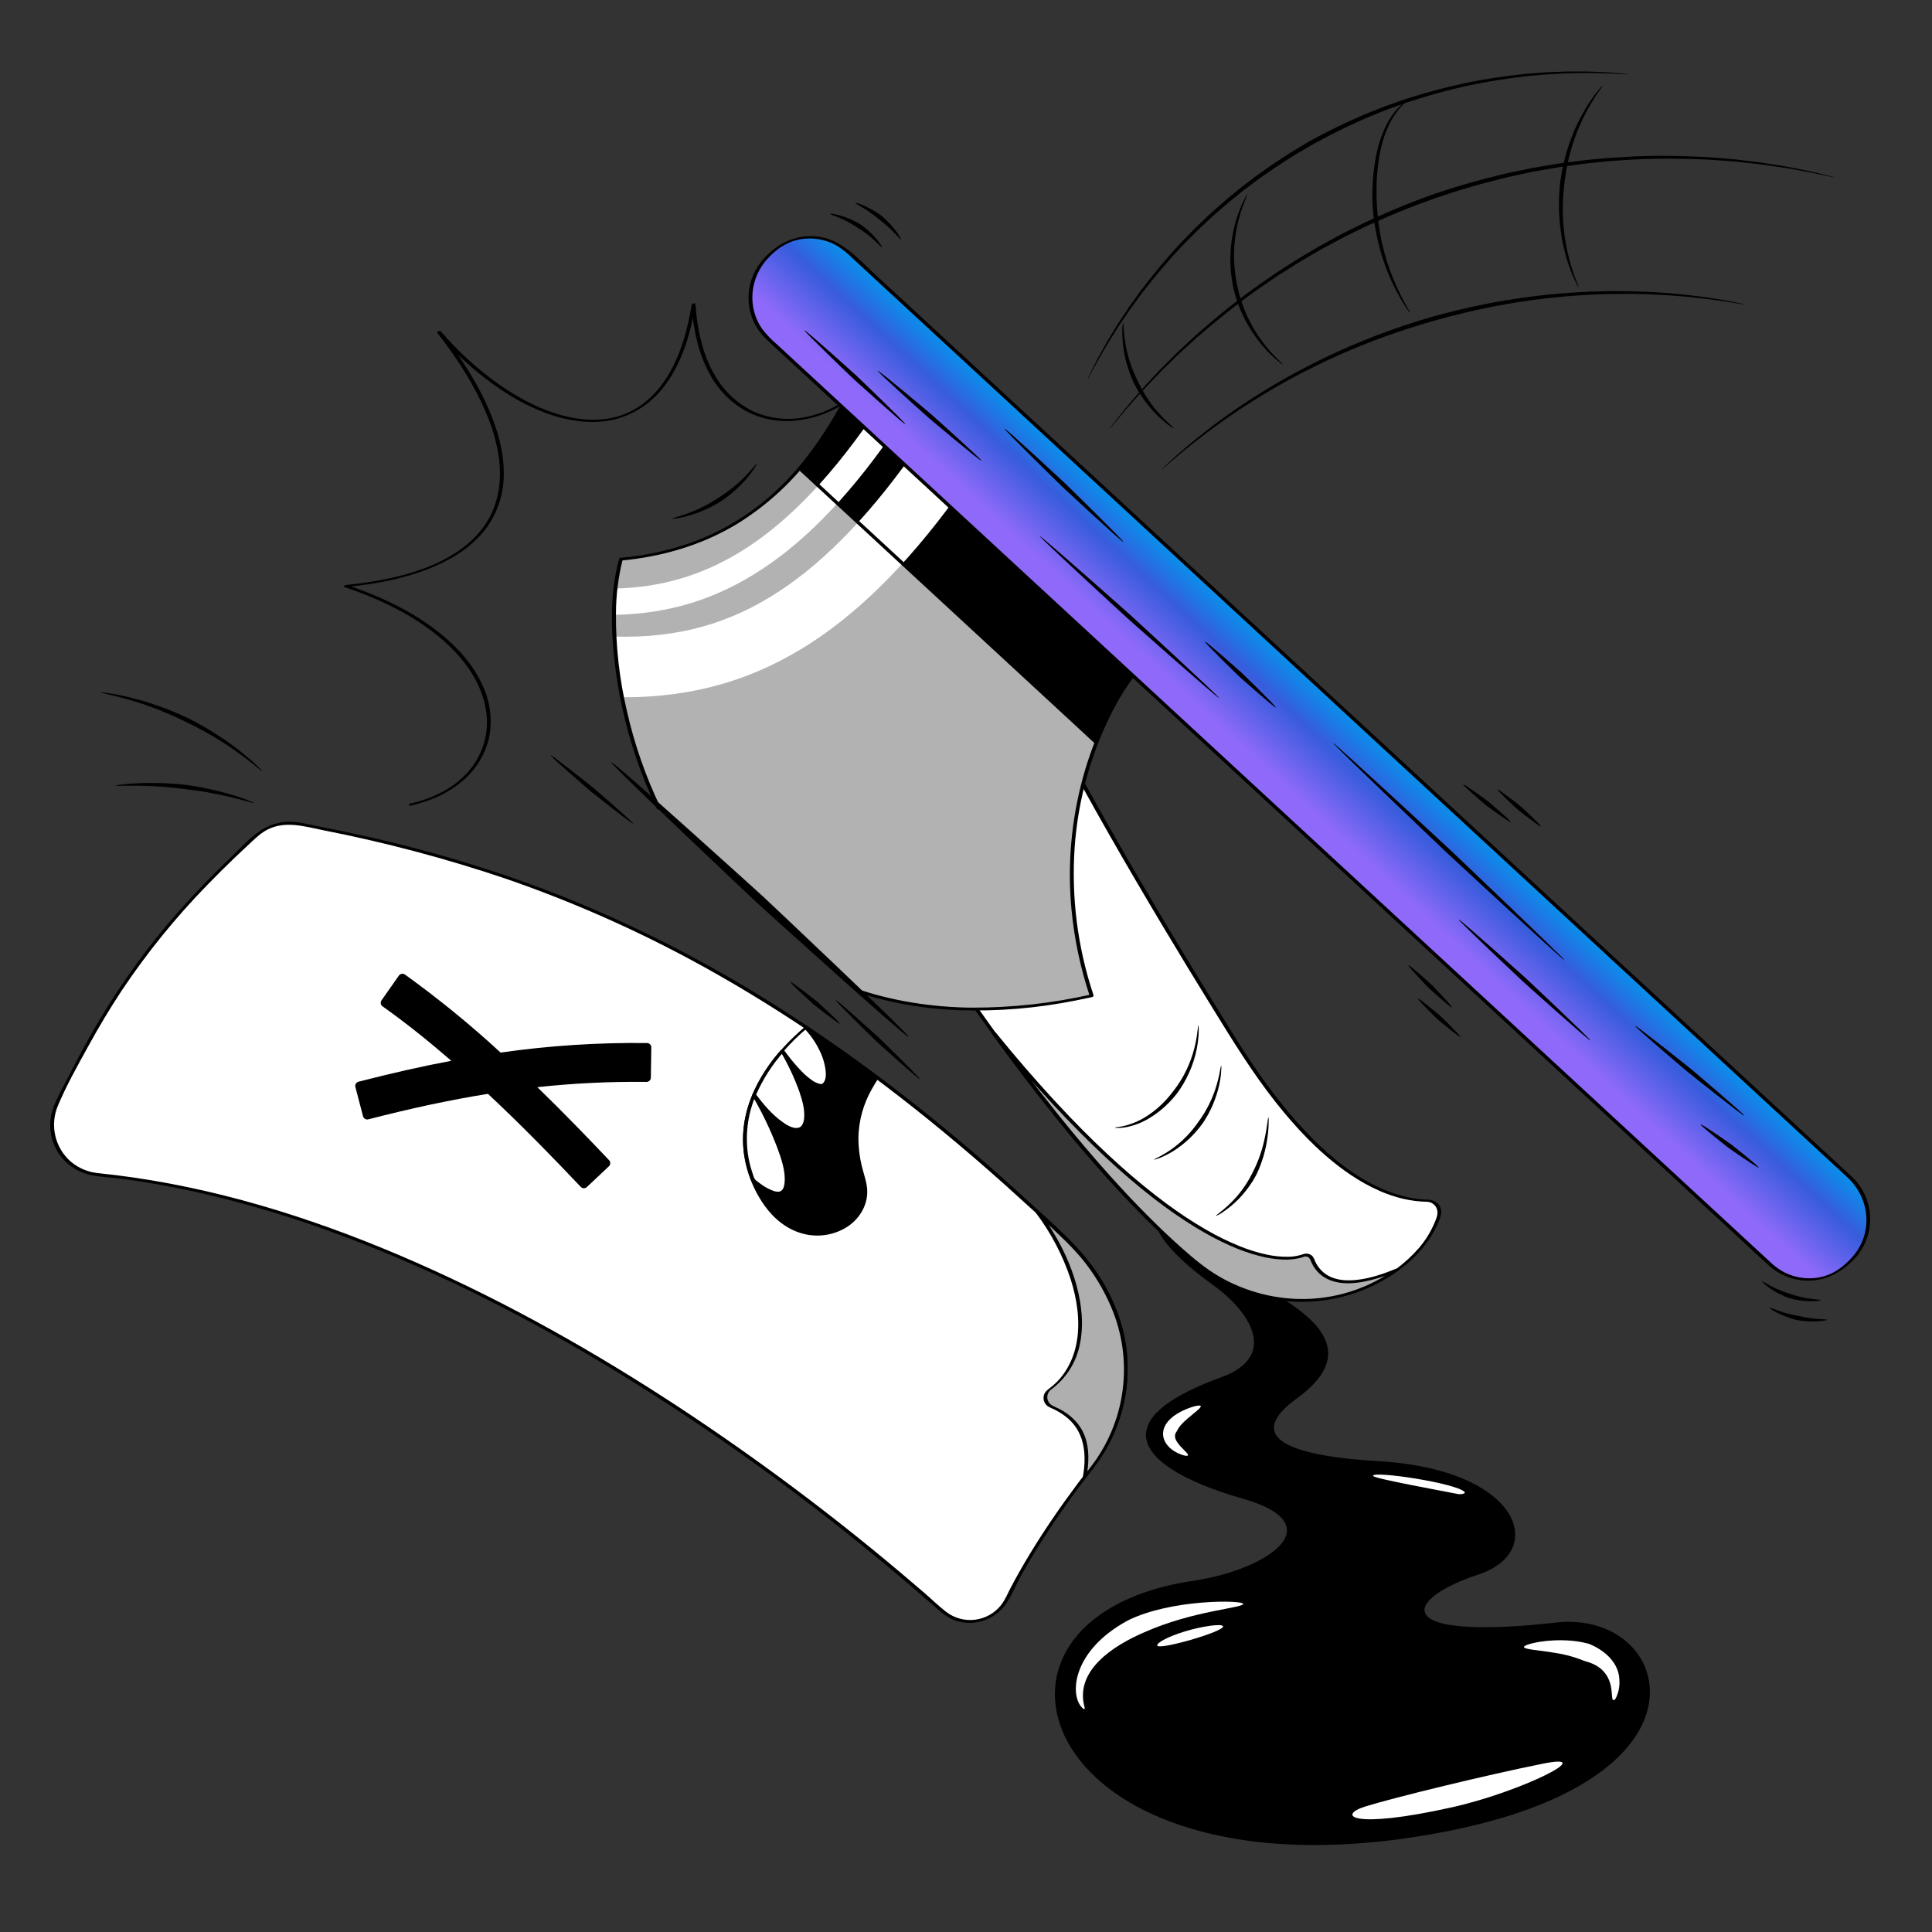 <svg width="1000" height="1000" viewBox="0 0 1000 1000" fill="none" xmlns="http://www.w3.org/2000/svg">
<rect x="0" y="0" width="1000" height="1000" fill="#333333" stroke="none"/>
<path d="M842.795 38.432C842.165 38.478 841.533 38.474 840.904 38.42L835.577 38.171C834.43 38.118 833.163 38.03 831.775 37.982L827.292 37.902L822.197 37.801C820.402 37.781 818.514 37.852 816.545 37.874C814.575 37.915 812.522 37.924 810.4 37.993L803.829 38.344L800.401 38.527L796.898 38.837L789.665 39.488C779.865 40.646 769.444 42.23 759.137 44.478C749.027 46.712 739.037 49.462 729.208 52.717L727.441 53.285L725.71 53.911L722.296 55.145C720.051 55.981 717.816 56.705 715.711 57.601C711.475 59.328 707.426 60.882 703.788 62.59C689.101 69.119 679.671 74.767 679.041 75.01C678.509 75.427 668.802 80.566 655.625 89.753C652.281 91.978 648.861 94.644 645.191 97.365C643.335 98.701 641.563 100.243 639.688 101.728L636.858 104.008L635.428 105.164L634.027 106.383L628.323 111.348C626.403 113.03 624.563 114.844 622.653 116.609L619.798 119.286L617.025 122.078C615.186 123.958 613.289 125.793 611.489 127.72C604.227 135.374 597.479 143.469 591.422 151.251L587.119 157.102L585.038 159.939L583.114 162.781L579.411 168.218C578.255 170 577.182 171.75 576.127 173.414C575.088 175.087 574.049 176.664 573.138 178.21L570.581 182.617L568.327 186.491C567.651 187.699 567.07 188.828 566.525 189.837L563.972 194.525C563.691 195.091 563.366 195.634 563 196.149C563.209 195.554 563.464 194.976 563.764 194.421L566.114 189.629C566.632 188.602 567.183 187.452 567.827 186.223L569.994 182.29L572.466 177.817C573.35 176.248 574.367 174.649 575.376 172.953C576.405 171.266 577.453 169.492 578.587 167.688L582.223 162.179L584.125 159.302L586.174 156.427L590.422 150.497C596.411 142.608 603.106 134.399 610.336 126.633C612.128 124.679 614.018 122.816 615.849 120.908L618.613 118.074L621.461 115.355C623.362 113.563 625.203 111.722 627.121 110.013L632.816 104.969L634.217 103.731L635.647 102.554L638.469 100.237C640.348 98.726 642.121 97.161 643.979 95.801C647.654 93.028 651.079 90.32 654.432 88.054C667.641 78.705 677.401 73.466 677.937 73.047C678.572 72.803 688.113 67.162 702.955 60.69C706.63 58.995 710.72 57.459 714.998 55.753C717.125 54.868 719.381 54.151 721.648 53.331L725.094 52.116L726.841 51.501L728.625 50.944C738.539 47.748 748.613 45.071 758.806 42.921C769.195 40.76 779.685 39.279 789.537 38.24L796.809 37.677L800.332 37.413L803.776 37.278L810.373 37.021C812.503 36.985 814.564 37.009 816.539 37.001C818.515 37.013 820.409 36.976 822.208 37.031L827.311 37.232L831.799 37.417C833.182 37.501 834.451 37.625 835.601 37.717L840.918 38.189C841.549 38.221 842.177 38.302 842.795 38.432Z" fill="black"/>
<path d="M950 91.894C949.8 91.894 949.601 91.869 949.408 91.819L947.706 91.492L941.276 90.145C939.891 89.855 938.364 89.502 936.691 89.174L931.257 88.2L925.073 87.081C922.893 86.703 920.583 86.416 918.183 86.054C915.781 85.716 913.279 85.324 910.678 84.986L902.615 84.108L898.412 83.647L894.087 83.322L885.159 82.664C873.013 82.087 860.023 81.893 847.032 82.496C843.784 82.629 840.542 82.911 837.305 83.109L832.465 83.445L827.662 83.939C824.474 84.291 821.298 84.54 818.18 84.968L808.945 86.25L806.679 86.566L804.443 86.957L800.035 87.73C797.133 88.266 794.264 88.673 791.515 89.307C786.002 90.493 780.753 91.511 775.968 92.797C756.727 97.543 744.038 102.294 743.221 102.453C742.48 102.837 729.579 106.947 711.539 115.12C706.986 117.069 702.232 119.519 697.172 121.992L695.263 122.931L693.362 123.947L689.503 126.022L685.565 128.146L683.563 129.222L681.589 130.376L673.543 135.078C670.83 136.672 668.18 138.437 665.459 140.132L661.382 142.711L657.373 145.442C654.709 147.287 651.986 149.068 649.354 150.975C638.771 158.532 628.689 166.719 619.502 174.679C617.258 176.73 615.056 178.742 612.898 180.716L609.702 183.645L606.68 186.606L600.888 192.28C599.058 194.151 597.335 196.003 595.656 197.755C593.993 199.524 592.353 201.176 590.875 202.821L586.707 207.519L583.037 211.644C581.924 212.937 580.943 214.157 580.035 215.24L575.809 220.27L574.675 221.579C574.553 221.738 574.412 221.88 574.256 222.005C574.343 221.824 574.454 221.656 574.584 221.504L575.628 220.124L579.679 214.946C580.562 213.839 581.517 212.593 582.604 211.275L586.199 207.073L590.297 202.296C591.754 200.626 593.371 198.945 595.013 197.15C596.671 195.37 598.375 193.49 600.187 191.592L605.93 185.839C606.917 184.851 607.917 183.85 608.932 182.834L612.106 179.86L618.675 173.737C627.812 165.66 637.864 157.354 648.434 149.681C651.061 147.745 653.782 145.936 656.439 144.062L660.442 141.289L664.52 138.668C667.241 136.947 669.893 135.154 672.606 133.532C675.32 131.91 678.01 130.327 680.661 128.753L682.637 127.581C683.305 127.215 683.972 126.85 684.639 126.487L688.588 124.33L692.454 122.22C693.093 121.875 693.727 121.531 694.356 121.187L696.269 120.231C701.345 117.713 706.108 115.223 710.679 113.235C728.776 104.911 741.742 100.714 742.486 100.328C743.308 100.168 756.103 95.446 775.48 90.784C780.3 89.522 785.587 88.525 791.135 87.367C793.902 86.747 796.787 86.355 799.71 85.835L804.146 85.088L806.395 84.708L808.675 84.407L817.964 83.182C821.1 82.771 824.294 82.545 827.5 82.214L832.327 81.752L837.192 81.452C840.444 81.276 843.703 81.02 846.966 80.912C860.022 80.411 873.062 80.712 885.242 81.413L894.193 82.165L898.527 82.538L902.741 83.047L910.814 84.026C913.416 84.395 915.917 84.821 918.319 85.195C920.721 85.595 923.03 85.912 925.209 86.324L931.384 87.545L936.81 88.626C938.478 88.99 939.999 89.379 941.379 89.704L947.764 91.27L949.44 91.71C949.634 91.747 949.822 91.809 950 91.894Z" fill="black"/>
<path d="M903.196 157.581C902.594 157.562 901.995 157.493 901.405 157.375L896.382 156.584L892.802 156.005L888.566 155.431L883.75 154.77C882.049 154.547 880.259 154.385 878.392 154.169L872.562 153.55L866.307 153.059L863.043 152.8L859.691 152.631L852.772 152.287C843.365 152.028 833.316 152.021 823.263 152.52C813.215 153.077 803.164 153.949 793.769 155.234C784.373 156.519 775.616 158.026 768.123 159.641C753.112 162.782 743.097 165.842 742.461 165.951C741.86 166.196 731.735 168.835 717.316 174.023C710.095 176.577 701.852 179.889 693.18 183.707C684.508 187.525 675.497 192.055 666.651 196.843C657.83 201.681 649.278 206.952 641.405 212.097L635.693 216.012L632.928 217.915L630.285 219.844L625.214 223.538L620.575 227.117C619.096 228.274 617.653 229.352 616.325 230.431L612.569 233.515L609.267 236.219L606.521 238.587L602.658 241.892C602.217 242.302 601.742 242.674 601.239 243.006C601.624 242.544 602.047 242.115 602.503 241.723L606.221 238.249C607.028 237.509 607.912 236.675 608.9 235.796L612.143 233.003L615.839 229.832C617.148 228.723 618.573 227.616 620.035 226.426L624.627 222.757L629.646 218.971L632.271 216.998L635.018 215.053L640.699 211.047C648.532 205.781 657.062 200.394 665.874 195.444C674.712 190.545 683.727 185.915 692.412 181.997C701.097 178.079 709.359 174.685 716.603 172.066C731.066 166.741 741.244 164.022 741.844 163.777C742.484 163.67 752.585 160.651 767.702 157.604C775.251 156.039 784.073 154.599 793.52 153.381C802.968 152.163 813.086 151.386 823.184 150.929C833.291 150.529 843.381 150.649 852.816 151.029L859.755 151.464L863.115 151.681L866.386 151.988L872.653 152.578L878.487 153.298C880.355 153.543 882.148 153.741 883.845 153.999L888.657 154.765L892.884 155.447C894.185 155.678 895.375 155.926 896.452 156.134L901.44 157.146C902.036 157.242 902.624 157.387 903.196 157.581Z" fill="black"/>
<path d="M607.64 221.737C606.17 221.011 604.801 220.096 603.567 219.015C600.742 216.753 598.124 214.243 595.745 211.514C593.362 208.731 591.21 205.756 589.312 202.621C588.481 201.35 587.942 200.189 587.49 199.396L586.769 198.05L586.168 196.647C585.831 195.799 585.268 194.653 584.789 193.211C583.527 189.771 582.549 186.234 581.863 182.634C581.219 179.073 580.894 175.461 580.89 171.842C580.816 170.204 580.956 168.564 581.307 166.963C581.488 166.969 581.537 168.916 581.766 171.808C582.07 175.341 582.623 178.849 583.421 182.304C584.266 185.765 585.37 189.158 586.724 192.453C587.233 193.831 587.824 194.922 588.178 195.731C588.55 196.532 588.778 197.014 588.799 197.07L589.456 198.391C589.869 199.172 590.35 200.317 591.109 201.577C592.838 204.694 594.799 207.676 596.975 210.499C599.176 213.281 601.571 215.904 604.142 218.349C606.257 220.336 607.748 221.59 607.64 221.737Z" fill="black"/>
<path d="M645.628 100.559C645.796 100.644 644.48 103.345 642.992 107.579C642.218 109.682 641.506 112.206 640.806 114.918C640.134 117.768 639.614 120.652 639.249 123.557C638.591 129.03 638.553 134.56 639.134 140.041C639.621 144.56 640.37 147.573 640.377 147.763C640.448 147.941 640.978 150.999 642.348 155.328C644.021 160.576 646.281 165.618 649.083 170.358C650.587 172.869 652.224 175.297 653.987 177.633C655.718 179.837 657.382 181.851 658.937 183.465C662 186.739 664.29 188.68 664.17 188.825C663.546 188.518 662.968 188.127 662.452 187.661C661.918 187.271 661.301 186.76 660.608 186.159C659.916 185.558 659.123 184.881 658.315 184.085C656.439 182.299 654.666 180.409 653.003 178.422C651.109 176.117 649.349 173.705 647.732 171.197C644.698 166.431 642.232 161.326 640.384 155.985C639.512 153.442 638.777 150.853 638.183 148.231C637.672 145.589 637.302 142.921 637.077 140.239C636.617 134.603 636.818 128.932 637.677 123.342C638.148 120.393 638.788 117.473 639.595 114.598C640.318 112.108 641.182 109.66 642.181 107.267C642.601 106.213 643.043 105.271 643.446 104.444C643.85 103.616 644.197 102.893 644.528 102.321C644.813 101.686 645.183 101.093 645.628 100.559Z" fill="black"/>
<path d="M728.716 51.69C728.177 52.336 727.574 52.926 726.915 53.449C725.346 54.981 723.907 56.64 722.612 58.409C720.815 60.936 719.296 63.648 718.08 66.5C716.694 69.786 715.599 73.187 714.806 76.663C713.992 80.156 713.418 83.7 713.088 87.272C713.001 88.129 712.888 88.974 712.827 89.797C712.766 90.621 712.727 91.439 712.676 92.23C712.625 93.022 712.576 93.792 712.532 94.534C712.518 95.282 712.506 96.004 712.496 96.702C712.376 102.27 712.696 106.065 712.71 106.296C712.717 106.413 712.773 107.419 712.867 109.089C712.9 109.927 713.037 110.921 713.139 112.059C713.266 113.194 713.339 114.475 713.571 115.849C714.45 122.538 715.924 129.136 717.974 135.563C720.016 141.948 722.588 148.151 725.663 154.107L727.415 157.412L728.848 159.916C729.314 160.62 729.7 161.374 729.998 162.164C729.412 161.557 728.898 160.885 728.465 160.161C728.012 159.499 727.442 158.704 726.84 157.757L724.895 154.534C721.516 148.657 718.693 142.476 716.464 136.072C714.204 129.598 712.548 122.929 711.517 116.15C711.258 114.754 711.153 113.452 711.002 112.299C710.875 111.142 710.718 110.128 710.668 109.276C710.544 107.573 710.468 106.548 710.462 106.429C710.285 103.171 710.271 99.905 710.422 96.645C710.448 95.936 710.476 95.202 710.504 94.442C710.571 93.683 710.638 92.9 710.705 92.094C710.771 91.288 710.841 90.464 710.914 89.622C710.995 88.781 711.13 87.927 711.238 87.057C711.66 83.424 712.337 79.824 713.264 76.286C714.172 72.749 715.4 69.302 716.933 65.988C718.279 63.106 719.95 60.388 721.913 57.886C723.314 56.14 724.89 54.542 726.617 53.117C727.254 52.555 727.96 52.076 728.716 51.69Z" fill="black"/>
<path d="M829.561 44.183C829.233 44.901 828.821 45.578 828.333 46.199L826.807 48.418L825.858 49.771C825.531 50.25 825.237 50.79 824.901 51.333C824.239 52.424 823.523 53.607 822.765 54.859L822.187 55.807C822.014 56.141 821.839 56.479 821.662 56.82L820.58 58.905C819.022 61.695 817.759 64.868 816.389 67.989C815.78 69.582 815.239 71.203 814.667 72.784C814.397 73.586 814.078 74.353 813.857 75.148L813.197 77.502C812.781 79.053 812.296 80.534 811.982 81.976C811.667 83.418 811.388 84.793 811.121 86.063L810.735 87.887C810.626 88.47 810.565 89.032 810.484 89.558C810.333 90.613 810.2 91.538 810.09 92.311C809.868 93.855 809.734 94.785 809.718 94.892C809.702 94.999 809.618 95.934 809.474 97.487C809.4 98.263 809.311 99.19 809.209 100.252C809.165 100.782 809.089 101.343 809.063 101.936C809.037 102.529 809.027 103.151 809.009 103.798C808.97 105.094 808.928 106.493 808.884 107.97C808.856 109.446 808.974 110.997 809.014 112.601C809.042 113.403 809.072 114.216 809.102 115.043C809.133 115.867 809.26 116.693 809.335 117.53C809.518 119.2 809.662 120.902 809.88 122.592C810.476 125.947 810.96 129.325 811.817 132.402C812.006 133.177 812.191 133.938 812.372 134.686C812.464 135.058 812.555 135.425 812.644 135.787C812.759 136.145 812.871 136.497 812.983 136.845C813.425 138.239 813.843 139.557 814.228 140.773C814.428 141.374 814.585 141.975 814.792 142.516C814.998 143.057 815.206 143.57 815.392 144.053L816.353 146.563C816.681 147.28 816.923 148.034 817.071 148.809C816.611 148.171 816.23 147.478 815.938 146.747L814.773 144.307C814.551 143.833 814.316 143.328 814.067 142.797C813.818 142.265 813.635 141.675 813.403 141.075C812.955 139.866 812.47 138.556 811.958 137.169L811.569 136.113L811.248 135.011C811.035 134.264 810.818 133.501 810.597 132.722C809.67 129.468 808.907 126.169 808.311 122.838C808.039 121.128 807.843 119.404 807.611 117.709C807.511 116.861 807.361 116.022 807.31 115.184C807.259 114.347 807.21 113.519 807.156 112.703C807.074 111.072 806.919 109.491 806.911 107.987C806.922 106.484 806.932 105.054 806.941 103.732C806.947 103.07 806.953 102.435 806.957 101.829C806.971 101.223 807.036 100.65 807.07 100.108L807.284 97.279C807.407 95.691 807.485 94.735 807.49 94.623C807.495 94.512 807.66 93.566 807.914 91.992C808.043 91.206 808.197 90.263 808.372 89.188C808.465 88.652 808.54 88.08 808.664 87.485C808.788 86.89 808.947 86.276 809.097 85.631C809.397 84.343 809.725 82.953 810.068 81.485C810.427 80.023 810.953 78.524 811.416 76.956C811.657 76.175 811.901 75.383 812.149 74.579C812.396 73.778 812.741 72.997 813.037 72.195C813.662 70.601 814.259 68.971 814.925 67.372C816.29 64.273 817.81 61.244 819.48 58.298L820.65 56.231L821.221 55.229L821.847 54.294C822.672 53.067 823.453 51.907 824.172 50.836C824.539 50.307 824.865 49.783 825.224 49.318L826.265 48.016C826.925 47.206 827.499 46.499 827.973 45.912C828.43 45.273 828.963 44.692 829.561 44.183Z" fill="black"/>
<path d="M212.635 416.955C222.601 414.721 232.307 410.509 240.004 403.682C246.613 397.947 251.222 390.255 253.162 381.721C254.909 372.741 253.787 363.439 249.954 355.133C245.255 344.491 237.306 335.549 228.361 328.26C215.849 318.064 201.182 310.709 186.123 305.101C183.954 304.293 181.771 303.527 179.579 302.785L178.852 303.888C194.74 302.287 210.846 299.335 225.546 292.883C235.817 288.375 245.558 281.927 252.176 272.71C257.826 264.653 260.823 255.034 260.751 245.193C260.801 233.84 257.638 222.681 253.2 212.315C247.677 199.415 240.102 187.429 231.732 176.207C230.554 174.627 229.358 173.062 228.144 171.511L226.324 172.288C235.118 182.489 245.091 191.61 256.035 199.458C265.767 206.359 276.444 212.173 287.917 215.569C297.651 218.449 308.1 219.467 318.053 217.087C327.917 214.621 336.685 208.95 342.983 200.964C351.541 190.371 356.106 176.951 358.822 163.772C359.252 161.682 359.638 159.582 359.979 157.474L358.021 157.856C358.82 170.318 361.389 182.978 367.565 193.959C371.976 202.105 378.679 208.778 386.844 213.15C394.417 216.949 402.902 218.551 411.338 217.776C420.09 216.969 428.534 214.132 435.999 209.492C444.036 204.539 450.874 197.863 456.019 189.946C456.686 188.921 457.325 187.879 457.934 186.819C458.401 186.006 456.435 186.184 456.106 186.761C451.512 194.805 445.193 201.732 437.604 207.042C430.627 211.954 422.592 215.153 414.149 216.38C406.086 217.534 397.861 216.414 390.4 213.147C382.334 209.385 375.553 203.329 370.906 195.736C364.649 185.827 361.666 174.113 360.428 162.558C360.243 160.819 360.1 159.076 359.989 157.33C359.945 156.65 358.119 157.143 358.026 157.712C355.767 171.474 351.874 185.502 343.943 197.151C338.302 205.436 330.428 212.192 320.776 215.244C311.384 218.215 301.303 217.656 291.856 215.236C280.803 212.404 270.447 207.121 260.989 200.822C250.17 193.514 240.269 184.93 231.5 175.256C230.368 174.023 229.253 172.774 228.155 171.511C227.711 171.003 225.836 171.648 226.335 172.288C235.084 183.494 243.084 195.415 249.189 208.295C254.046 218.542 257.807 229.573 258.632 240.95C259.334 250.636 257.633 260.497 252.729 268.96C247.354 278.24 238.742 285.093 229.289 289.908C215.855 296.75 200.783 300.065 185.926 301.995C183.657 302.288 181.383 302.548 179.106 302.774C178.605 302.825 177.386 303.542 178.378 303.877C193.982 309.159 209.29 316.123 222.581 325.964C232.054 332.98 240.725 341.63 246.28 352.131C250.51 360.128 252.836 369.247 251.796 378.311C250.779 386.727 247.049 394.583 241.173 400.69C234.471 407.726 225.611 412.34 216.324 414.95C215.013 415.319 213.692 415.647 212.364 415.946C211.169 416.214 211.45 417.227 212.636 416.961L212.635 416.955Z" fill="black"/>
<path d="M595.958 626.164C598.375 635.133 601.306 645.278 627.934 664.537C651.79 681.786 659.548 703.461 632.498 713.263C570.662 735.672 588.868 759.613 643.853 775.37C689.3 788.394 659.548 812.529 617.128 818.822C491.527 837.456 535.812 979.722 730.697 950.53C895.44 925.853 866.211 833.203 805.27 840.333C719.906 850.32 724.268 827.862 764.829 814.6C801.015 802.767 786.057 761.057 713.892 756.842C643.244 752.716 655.29 734.783 670.638 723.651C704.597 699.019 682.596 679.225 631.699 655.86C612.08 646.854 594.605 621.136 595.958 626.164Z" fill="black"/>
<path d="M680.349 955.005C658.521 955.005 638.422 952.518 620.247 947.55C593.11 940.128 571.883 927.496 558.853 911.028C546.271 895.12 542.721 876.682 549.114 860.443C557.627 838.818 582.39 823.466 617.054 818.323C643.874 814.344 665.418 803.063 666.1 792.635C666.535 785.978 658.794 780.175 643.713 775.854C611.528 766.63 593.581 755.033 593.178 743.198C592.818 732.565 605.989 722.332 632.328 712.785C642.244 709.192 647.986 703.693 648.934 696.885C650.243 687.479 642.287 675.534 627.64 664.945C600.619 645.408 597.884 635.254 595.472 626.295C595.404 626.042 595.222 625.365 595.717 625.091C596.388 624.721 597.013 625.332 601.065 629.755C607.409 636.682 619.217 649.576 631.907 655.401C669.477 672.648 686.064 685.67 687.368 698.946C688.183 707.231 682.806 715.446 670.93 724.061C664.845 728.476 657.949 734.968 659.65 740.839C662.068 749.161 680.324 754.375 713.916 756.337C734.69 757.551 752.4 762.011 765.13 769.235C776.3 775.573 783.045 783.679 784.122 792.06C785.417 802.132 778.26 810.737 764.979 815.08C747.27 820.871 736.198 828.549 737.426 834.187C739.553 843.946 773.832 843.501 805.204 839.831C830.096 836.919 850.939 850.442 853.696 871.284C857.365 899.026 827.37 936.558 730.763 951.029C714.078 953.6 697.228 954.928 680.349 955.005ZM596.565 626.478C598.911 635.167 601.948 645.123 628.229 664.127C643.405 675.099 651.315 687.097 649.934 697.028C648.927 704.231 642.962 710.009 632.672 713.738C607.155 722.985 593.847 733.156 594.188 743.169C594.574 754.529 612.262 765.793 643.993 774.886C663.692 780.531 667.436 787.693 667.107 792.707C666.383 803.768 644.929 815.211 617.204 819.325C582.905 824.413 558.43 839.536 550.053 860.816C543.795 876.71 547.291 894.783 559.643 910.401C572.534 926.703 593.583 939.211 620.511 946.571C651.804 955.124 688.851 956.289 730.625 950.032C773.797 943.564 807.814 931.59 828.999 915.403C846.291 902.191 854.712 886.571 852.708 871.419C850.024 851.139 829.66 837.991 805.331 840.835C763.515 845.728 738.407 843.384 736.451 834.403C735.084 828.132 746.163 820.172 764.675 814.118C777.459 809.938 784.359 801.74 783.13 792.19C780.391 770.871 745.305 759.183 713.865 757.347C679.803 755.357 661.24 749.898 658.692 741.123C657.191 735.955 661.109 729.939 670.345 723.242C681.906 714.856 687.148 706.941 686.371 699.045C685.123 686.347 668.198 673.171 631.493 656.32C618.613 650.409 606.716 637.419 600.324 630.44C598.825 628.804 597.389 627.236 596.565 626.478Z" fill="black"/>
<path d="M834.48 878.749C834.48 878.727 834.203 875.949 834.149 875.203C832.818 861.315 820.732 860.287 819.403 859.426C814.636 857.525 809.661 856.199 804.582 855.476C796.89 854.15 788.899 853.757 788.788 852.51C788.617 850.79 807.03 846.589 822.325 850.809C822.426 850.873 837.893 856.251 838.208 869.794C838.402 873.018 837.733 876.236 836.271 879.113C835.799 879.94 834.739 880.736 834.48 878.749Z" fill="white"/>
<path d="M751.581 935.443C787.522 927.417 828.127 906.94 798.626 912.868C769.125 918.797 721.931 930.312 706.845 934.985C691.759 939.659 699.389 947.095 751.581 935.443Z" fill="white"/>
<path d="M614.887 753.293C614.679 753.692 613.416 753.58 611.647 752.967C600.603 749.124 596.983 737.601 611.949 730.298C616.457 728.091 621.105 726.961 621.496 727.781C621.917 728.647 617.988 731.361 614.582 734.337C609.518 738.72 609.524 740.385 609.239 740.607C609.027 741.113 607.01 742.861 609.154 746.198C611.089 749.397 615.369 752.375 614.887 753.293Z" fill="white"/>
<path d="M643.451 830.161C643.57 832.31 617.629 833.606 592.437 844.804C575.408 852.086 557.339 864.57 561 882.141C561.413 883.748 561.923 885.313 560.613 884.336C553.588 878.74 553.894 854.872 583.829 838.724C606.259 827.564 643.342 828.181 643.451 830.161Z" fill="white"/>
<path d="M754.633 773.306C748.13 771.971 710.578 765.228 710.649 763.887C710.789 761.187 753.825 767.629 758.114 772.281C758.601 772.829 757.055 773.651 754.633 773.306Z" fill="white"/>
<path d="M633.036 841.733C634.292 844.356 599.272 854.423 598.984 851.684C598.821 850.167 604.839 846.997 613.391 844.388C621.944 841.78 632.331 840.258 633.036 841.733Z" fill="white"/>
<path d="M739.127 621.494C740.064 621.51 740.985 621.744 741.815 622.179C742.646 622.614 743.363 623.237 743.909 623.998C744.455 624.759 744.815 625.638 744.961 626.563C745.106 627.488 745.033 628.434 744.746 629.326C741.187 640.612 733.104 649.97 722.847 657.362C722.23 657.807 721.606 658.245 720.973 658.675C689.515 680.109 647.525 677.221 618.284 652.856C585.207 625.298 548.659 582.075 514.562 534.964C454.671 452.208 402.34 357.457 389.699 314.532C389.181 312.783 389.236 310.914 389.856 309.199C390.476 307.483 391.63 306.011 393.147 304.997C417.368 288.877 461.544 278.8 498.026 279.59C499.902 279.629 501.713 280.285 503.179 281.455C504.645 282.625 505.684 284.245 506.136 286.064C520.326 343.796 596.4 469.979 639.015 538.32C679.164 602.726 713.921 621.162 739.127 621.494Z" fill="white"/>
<path d="M738.752 622.043C739.929 622.103 741.056 622.535 741.971 623.275C742.887 624.015 743.545 625.026 743.85 626.163C744.512 628.57 743.299 631.073 742.379 633.256C740.398 637.853 737.732 642.124 734.471 645.923C727.666 653.733 719.305 660.04 709.922 664.441C692.225 672.852 672.129 674.775 653.155 669.871C643.704 667.442 634.732 663.44 626.614 658.031C618.53 652.652 611.31 645.857 604.254 639.223C588.645 624.348 573.908 608.585 560.119 592.013C529.794 556.061 502.404 517.618 476.88 478.147C454.312 443.249 433.022 407.378 414.392 370.215C407.558 356.582 401.031 342.743 395.56 328.499C394.488 325.704 393.461 322.898 392.503 320.064C391.521 317.162 389.926 313.721 390.422 310.627C391.192 305.825 396.146 303.631 399.982 301.505C403.93 299.337 407.995 297.389 412.159 295.672C431.017 287.8 451.415 283.358 471.7 281.266C476.945 280.725 482.206 280.357 487.476 280.196C489.881 280.122 492.286 280.091 494.692 280.103C497.416 280.118 500.036 280.061 502.289 281.839C505.096 284.058 505.477 287.69 506.387 290.918C507.167 293.678 508.025 296.416 508.935 299.137C513.503 312.372 518.792 325.348 524.778 338.006C531.89 353.432 539.571 368.593 547.506 383.61C564.656 416.061 583.022 447.869 601.853 479.372C610.441 493.741 619.137 508.046 627.94 522.289C638.014 538.613 648.056 554.954 659.942 570.051C670.337 583.249 681.969 595.778 695.625 605.673C704.786 612.313 714.979 617.806 726.053 620.433C730.217 621.428 734.478 621.968 738.759 622.043C739.49 622.053 740.809 620.966 739.51 620.944C729.29 620.786 719.386 617.645 710.369 612.967C697.197 606.131 685.781 596.218 675.646 585.488C661.105 570.111 649.063 552.655 637.916 534.736C629.346 520.965 620.86 507.141 612.459 493.266C602.938 477.524 593.557 461.699 584.318 445.789C574.694 429.181 565.295 412.445 556.121 395.581C547.625 379.885 539.382 364.049 531.649 347.961C525.079 334.294 518.814 320.438 513.551 306.21C511.451 300.546 509.519 294.816 507.932 288.988C506.989 285.528 506.296 282.235 502.921 280.284C501.167 279.368 499.202 278.931 497.224 279.017C494.629 278.978 492.035 278.992 489.442 279.057C468.588 279.572 447.9 282.903 427.941 288.961C418.902 291.637 410.121 295.119 401.705 299.365C398.191 301.175 393.931 303.086 391.089 305.881C388.084 308.838 388.059 312.631 389.221 316.406C393.24 329.449 398.774 342.04 404.54 354.39C412.363 371.146 420.951 387.544 429.906 403.721C440.404 422.685 451.409 441.358 462.92 459.74C475.32 479.627 488.226 499.186 501.639 518.419C515.6 538.41 530.126 558.021 545.39 577.037C559.675 595.028 574.873 612.276 590.927 628.712C598.015 635.891 605.327 642.859 612.952 649.468C620.4 655.925 628.231 661.627 637.241 665.734C654.567 673.619 673.991 675.657 692.578 671.539C711.215 667.356 730.216 656.465 740.612 640.075C741.779 638.237 742.82 636.322 743.728 634.343C744.651 632.329 745.854 629.957 745.988 627.711C746.216 623.89 743.142 621.152 739.503 620.951C738.763 620.905 737.452 621.971 738.752 622.043Z" fill="black"/>
<path d="M722.848 657.364C722.231 657.81 721.606 658.247 720.974 658.677C689.515 680.111 647.526 677.223 618.284 652.859C585.208 625.3 548.66 582.078 514.562 534.967C604.865 645.964 658.215 656.092 674.799 649.8C675.225 649.641 675.678 649.568 676.132 649.586C676.586 649.603 677.033 649.71 677.445 649.9C677.858 650.091 678.228 650.361 678.536 650.696C678.843 651.031 679.081 651.423 679.235 651.85C683.17 662.303 694.978 668.871 722.848 657.364Z" fill="#AFAFAF"/>
<path d="M722.202 656.901C708.898 666.435 693.056 671.804 676.689 672.324C660.62 672.779 644.746 668.719 630.873 660.606C623.918 656.537 617.794 651.388 611.781 646.058C605.574 640.552 599.571 634.817 593.724 628.931C580.784 615.906 568.575 602.164 556.831 588.06C544.053 572.711 531.828 556.912 520.013 540.808C518.48 538.722 516.956 536.63 515.44 534.534L513.676 535.396C523.692 547.701 534.032 559.748 544.816 571.39C553.703 580.985 562.893 590.309 572.477 599.214C580.408 606.583 588.614 613.668 597.184 620.289C604.062 625.645 611.23 630.619 618.655 635.189C624.522 638.807 630.624 642.031 636.921 644.837C641.756 647.003 646.763 648.762 651.891 650.095C655.797 651.129 659.801 651.747 663.837 651.941C666.858 652.101 669.887 651.834 672.833 651.149C673.396 651.009 673.953 650.849 674.5 650.657C674.882 650.459 675.305 650.353 675.735 650.347C676.165 650.341 676.591 650.434 676.978 650.62C678.062 651.21 678.348 652.426 678.824 653.463C680.123 656.384 682.201 658.893 684.831 660.715C692.871 666.156 703.927 664.278 712.618 661.746C716.233 660.671 719.789 659.405 723.27 657.952C724.489 657.453 723.415 656.355 722.402 656.768C715.976 659.408 709.233 661.691 702.294 662.459C697.959 662.936 693.415 662.825 689.322 661.175C686.262 659.946 683.664 657.792 681.89 655.016C681.464 654.353 681.084 653.662 680.751 652.948C680.448 652.039 680.026 651.175 679.497 650.376C679.075 649.881 678.548 649.487 677.953 649.224C677.358 648.96 676.712 648.834 676.062 648.854C675.469 648.883 674.886 649.006 674.332 649.22C674.522 649.154 674.268 649.245 674.11 649.298C671.664 650.109 669.102 650.518 666.525 650.509C662.876 650.538 659.235 650.158 655.67 649.378C650.873 648.339 646.176 646.881 641.635 645.021C635.685 642.606 629.913 639.777 624.362 636.553C617.258 632.437 610.395 627.919 603.806 623.022C595.623 616.996 587.781 610.513 580.198 603.754C570.876 595.439 561.947 586.692 553.311 577.671C542.893 566.789 532.9 555.508 523.225 543.961C520.608 540.837 518.014 537.694 515.443 534.534C514.883 533.846 513.07 534.557 513.679 535.396C525.737 552.05 538.213 568.41 551.257 584.308C563.295 598.983 575.813 613.285 589.08 626.868C595.001 632.93 601.074 638.847 607.351 644.546C613.348 649.994 619.445 655.45 626.285 659.839C639.914 668.578 655.686 673.407 671.878 673.801C688.171 674.176 704.229 669.866 718.138 661.384C719.966 660.262 721.75 659.075 723.492 657.824C724.555 657.065 722.998 656.33 722.202 656.901Z" fill="black"/>
<path d="M494.227 484.834C490.815 462.978 489.102 440.891 489.102 418.771C474.644 407.023 460.912 394.412 447.98 381.006C447.803 380.819 447.664 380.598 447.573 380.357C447.481 380.116 447.438 379.859 447.446 379.602C447.454 379.344 447.513 379.09 447.62 378.856C447.726 378.621 447.878 378.409 448.067 378.233L458.049 368.876C458.424 368.523 458.924 368.334 459.439 368.349C459.954 368.363 460.441 368.582 460.795 368.956C469.697 378.312 479.473 387.436 489.606 396.195C490.206 382.662 491.349 368.502 493.029 353.367C493.087 352.85 493.348 352.377 493.755 352.052C494.161 351.727 494.68 351.576 495.198 351.633L508.801 353.171C509.316 353.232 509.786 353.493 510.108 353.898C510.43 354.304 510.579 354.82 510.521 355.335C508.322 375.189 507.068 393.288 506.777 410.467C523.16 423.59 539.723 435.609 554.44 445.981C554.649 446.129 554.827 446.316 554.964 446.533C555.101 446.749 555.193 446.99 555.237 447.242C555.28 447.495 555.273 447.753 555.217 448.002C555.16 448.252 555.055 448.488 554.906 448.697L547.025 459.878C546.878 460.088 546.691 460.267 546.475 460.405C546.259 460.543 546.017 460.636 545.764 460.681C545.512 460.725 545.253 460.719 545.002 460.663C544.752 460.607 544.515 460.503 544.305 460.355C532.681 452.162 519.917 442.954 506.963 432.972C507.527 449.426 509.08 465.83 511.614 482.098C511.694 482.607 511.569 483.128 511.265 483.545C510.962 483.963 510.505 484.243 509.995 484.325L496.474 486.471C496.218 486.511 495.958 486.501 495.707 486.44C495.456 486.38 495.219 486.27 495.01 486.118C494.802 485.966 494.625 485.774 494.49 485.554C494.356 485.334 494.266 485.089 494.227 484.834Z" fill="black"/>
<path d="M620.289 530.67C620.416 530.67 620.579 532.981 620.338 536.46C619.99 540.734 619.156 544.954 617.851 549.039C616.533 553.179 614.756 557.16 612.553 560.906C611.508 562.692 610.364 564.418 609.127 566.077C607.852 567.709 606.484 569.265 605.029 570.739C601.989 573.86 598.554 576.572 594.812 578.806C591.121 581.05 587.059 582.619 582.817 583.439C581.953 583.588 581.152 583.681 580.445 583.749C579.733 583.783 579.117 583.831 578.607 583.819C578.068 583.857 577.526 583.798 577.008 583.646C577.008 583.446 579.321 583.451 582.628 582.585C586.662 581.501 590.493 579.769 593.971 577.457C597.485 575.151 600.697 572.414 603.532 569.312C604.882 567.848 606.153 566.313 607.339 564.714C608.57 563.146 609.719 561.516 610.783 559.83C613.033 556.269 614.898 552.479 616.348 548.525C617.785 544.583 618.831 540.508 619.47 536.361C619.971 532.964 620.106 530.666 620.289 530.67Z" fill="black"/>
<path d="M656.533 578.314C656.675 578.319 656.733 580.184 656.612 582.992C656.417 586.437 655.971 589.864 655.278 593.245C654.574 596.675 653.589 600.04 652.331 603.308C651.847 604.675 651.319 605.778 650.96 606.575L650.355 607.907C650.338 607.967 650.081 608.426 649.643 609.183L648.865 610.531L648.392 611.351L647.812 612.221C645.902 615.165 643.716 617.921 641.281 620.451C638.858 622.925 636.2 625.158 633.344 627.118C632.092 628.061 630.72 628.835 629.265 629.42C629.17 629.271 630.664 628.159 632.818 626.418C635.43 624.263 637.869 621.908 640.115 619.376C642.334 616.807 644.322 614.048 646.055 611.13L646.58 610.274C646.729 609.989 646.871 609.72 647.005 609.466C647.274 608.959 647.505 608.513 647.704 608.14C648.104 607.399 648.335 606.951 648.351 606.893L648.973 605.63C649.346 604.874 649.895 603.833 650.414 602.527C651.762 599.4 652.872 596.176 653.733 592.882C654.581 589.593 655.253 586.26 655.745 582.899C656.13 580.152 656.365 578.306 656.533 578.314Z" fill="black"/>
<path d="M632.107 551.548C632.253 551.559 632.199 553.502 631.942 556.431C631.7 557.875 631.513 559.59 631.1 561.387C630.692 563.277 630.181 565.144 629.57 566.978C628.974 568.83 628.281 570.65 627.496 572.43C627.153 573.301 626.696 574.086 626.326 574.865C625.926 575.629 625.594 576.377 625.212 577.03L623.322 580.214L622.456 581.47C621.443 582.887 620.357 584.251 619.201 585.555C618.257 586.74 616.962 587.935 615.668 589.282C614.269 590.522 612.824 591.893 611.216 593.057C608.366 595.29 605.254 597.168 601.948 598.648C600.877 599.153 599.77 599.578 598.635 599.918C597.818 600.176 597.345 600.29 597.318 600.217C597.291 600.144 597.712 599.889 598.465 599.498C599.218 599.108 600.315 598.615 601.556 597.867C604.644 596.158 607.546 594.133 610.217 591.826C611.716 590.619 613.05 589.221 614.352 587.967C615.551 586.604 616.751 585.408 617.616 584.227C619.482 581.975 620.521 580.267 620.615 580.184C620.651 580.134 620.965 579.709 621.486 579.001C621.962 578.26 622.627 577.227 623.418 575.998C623.812 575.382 624.163 574.673 624.575 573.949C624.962 573.212 625.441 572.47 625.807 571.642C626.568 569.999 627.433 568.27 628.071 566.451C628.822 564.672 629.34 562.817 629.881 561.092C630.4 559.362 630.706 557.698 631.08 556.3C631.595 553.447 631.945 551.535 632.107 551.548Z" fill="black"/>
<path d="M131.492 415.601C131.437 415.759 129.277 415.153 126.033 414.274C122.788 413.395 118.436 412.309 114.038 411.369C109.634 410.47 105.194 409.672 101.804 409.218C98.418 408.735 96.096 408.497 95.957 408.462C95.811 408.462 93.505 408.12 90.106 407.756C86.708 407.365 82.21 407.04 77.727 406.83C73.238 406.659 68.758 406.64 65.398 406.693C62.037 406.746 59.8 406.802 59.784 406.635C59.771 406.492 61.989 406.143 65.352 405.819C68.714 405.496 73.222 405.273 77.757 405.242C82.29 405.25 86.846 405.414 90.293 405.694C93.743 405.95 96.09 406.234 96.235 406.234C96.377 406.268 98.722 406.573 102.133 407.174C105.545 407.751 110.005 408.714 114.403 409.822C118.792 410.971 123.11 412.298 126.29 413.439C129.471 414.581 131.539 415.47 131.492 415.601Z" fill="black"/>
<path d="M135.749 399.127C135.63 399.258 133.402 397.392 129.986 394.689C126.57 391.987 121.884 388.548 117.026 385.33C112.128 382.174 107.098 379.192 103.157 377.157C101.221 376.076 99.517 375.311 98.332 374.701L96.332 373.71L94.323 372.749C93.113 372.191 91.461 371.324 89.419 370.464C85.39 368.616 79.944 366.495 74.443 364.582C68.919 362.738 63.325 361.168 59.091 360.141C54.857 359.115 52.018 358.511 52.048 358.336C52.718 358.288 53.391 358.336 54.047 358.478C55.308 358.662 57.125 358.855 59.271 359.287C64.551 360.272 69.776 361.535 74.924 363.069C80.54 364.806 86.11 366.797 90.236 368.56C92.326 369.378 94.02 370.215 95.258 370.757L97.314 371.689L99.318 372.734C100.506 373.379 102.211 374.195 104.144 375.339C108.079 377.501 113.084 380.661 117.915 384.016C122.3 387.126 126.519 390.465 130.552 394.019C132.215 395.443 133.487 396.757 134.407 397.636C135.308 398.533 135.801 399.07 135.749 399.127Z" fill="black"/>
<path d="M565.222 759.516C563.955 761.139 562.684 762.787 561.423 764.443C546.341 784.218 531.706 806.314 521.287 827.378C519.828 830.328 517.708 832.901 515.092 834.9C512.476 836.898 509.434 838.267 506.203 838.901C502.971 839.535 499.636 839.417 496.458 838.555C493.28 837.693 490.343 836.111 487.876 833.932C386.516 744.263 214.78 624.299 50.079 607.88C45.971 607.465 42.024 606.067 38.572 603.805C35.119 601.544 32.263 598.485 30.245 594.887C28.227 591.29 27.106 587.26 26.977 583.138C26.849 579.017 27.716 574.925 29.506 571.209C55.433 517.462 79.877 480.6 132.358 432.752C135.307 430.06 138.842 428.09 142.685 426.999C146.527 425.907 150.571 425.723 154.497 426.463C253.086 445.149 379.049 480.272 537.22 627.607C542.391 632.424 547.597 637.365 552.838 642.428C563.065 652.311 571.135 664.199 576.544 677.344C582.079 690.822 583.946 705.522 581.958 719.953C579.969 734.384 574.195 748.033 565.222 759.516Z" fill="white"/>
<path d="M564.413 759.232C555.543 770.624 547.088 782.338 539.238 794.456C535.201 800.689 531.326 807.029 527.673 813.494C526.062 816.346 524.496 819.223 522.975 822.126C521.468 825.012 520.216 828.116 518.218 830.711C514.901 834.937 510.047 837.684 504.713 838.355C499.379 839.027 493.995 837.568 489.732 834.297C485.771 831.235 482.135 827.666 478.342 824.392C474.215 820.826 470.064 817.289 465.89 813.78C429.525 783.159 391.391 754.698 351.685 728.545C308.356 700.064 263.005 674.417 215.511 653.512C168.881 632.988 119.867 616.897 69.339 609.508C63.33 608.629 57.304 607.9 51.266 607.263C45.769 606.828 40.554 604.647 36.387 601.04C32.512 597.552 29.804 592.958 28.631 587.881C27.457 582.804 27.875 577.489 29.828 572.658C34.266 561.976 40.135 551.629 45.699 541.5C51.122 531.624 56.894 521.933 63.118 512.539C76.21 492.968 91.082 474.644 107.542 457.8C112.213 452.977 116.978 448.248 121.835 443.611C124.528 441.034 127.245 438.481 129.986 435.953C132.622 433.52 135.176 431.08 138.397 429.423C147.671 424.654 157.681 427.79 167.264 429.717C199.306 435.992 230.898 444.379 261.83 454.823C299.799 467.923 336.465 484.523 371.354 504.408C415.51 529.486 456.853 559.309 495.669 591.982C507.088 601.595 518.3 611.448 529.303 621.541C540.252 631.569 552.023 641.442 561.249 653.131C577.311 673.479 585.312 699.409 580.117 725.11C577.569 737.535 572.195 749.208 564.412 759.229C563.664 760.197 565.488 760.497 566.028 759.799C573.642 749.978 578.981 738.594 581.662 726.465C584.344 714.337 584.3 701.766 581.535 689.656C578.35 676.754 572.524 664.65 564.425 654.107C555.66 642.479 544.241 632.816 533.573 622.981C492.666 585.27 448.948 550.413 401.854 520.686C365.359 497.499 326.709 477.882 286.441 462.108C253.967 449.645 220.591 439.666 186.601 432.259C179.043 430.581 171.465 428.998 163.868 427.509C159.782 426.703 155.572 425.573 151.413 425.35C145.949 425.059 140.524 426.416 135.842 429.244C130.162 432.695 125.355 438.138 120.57 442.709C115.598 447.459 110.717 452.301 105.926 457.234C97.23 466.211 88.891 475.531 81.051 485.263C66.785 503.126 54.143 522.226 43.276 542.334C40.416 547.571 37.643 552.855 34.957 558.185C32.288 563.459 29.049 568.836 27.233 574.474C26.156 577.838 25.77 581.385 26.099 584.901C26.427 588.418 27.464 591.832 29.145 594.94C30.827 598.047 33.119 600.783 35.885 602.984C38.651 605.185 41.833 606.805 45.241 607.748C50.822 609.265 56.914 609.325 62.641 610.08C75.376 611.756 88.029 614.014 100.577 616.769C126.48 622.55 151.942 630.151 176.774 639.514C227.291 658.352 275.462 683.203 321.372 711.357C364.295 737.794 405.477 766.954 444.664 798.656C453.44 805.729 462.119 812.921 470.701 820.233C474.777 823.707 478.829 827.208 482.858 830.736C486.656 834.063 490.207 837.481 495.146 839.013C499.45 840.316 504.041 840.331 508.353 839.055C512.665 837.778 516.507 835.267 519.404 831.832C523.311 827.092 525.575 820.795 528.549 815.453C532.147 808.983 535.981 802.643 539.974 796.407C548.055 783.791 556.826 771.629 566.029 759.809C566.78 758.837 564.956 758.536 564.413 759.232Z" fill="black"/>
<path d="M565.222 759.517C563.955 761.139 562.684 762.788 561.424 764.444C565.122 744.388 558.025 734.084 544.21 728.081C543.368 727.724 542.637 727.148 542.093 726.414C541.548 725.68 541.21 724.814 541.114 723.905C541.017 722.997 541.166 722.079 541.543 721.247C541.921 720.415 542.515 719.699 543.263 719.174C567.608 701.871 562.389 661.715 537.218 627.604C542.389 632.422 547.596 637.362 552.837 642.426C563.064 652.309 571.135 664.198 576.545 677.345C582.079 690.823 583.946 705.522 581.958 719.953C579.969 734.384 574.196 748.034 565.222 759.517Z" fill="#AFAFAF"/>
<path d="M564.34 759.564C563.065 761.2 561.799 762.842 560.542 764.491L562.378 764.287C564.063 754.992 564.027 744.744 557.919 736.979C555.237 733.71 551.891 731.045 548.102 729.162C546.079 728.104 543.536 727.482 542.512 725.234C542.026 724.163 541.935 722.955 542.256 721.823C542.577 720.692 543.289 719.711 544.265 719.054C551.706 713.513 556.874 705.458 558.807 696.392C561.088 686.15 559.946 675.364 557.201 665.332C553.433 651.555 546.559 638.732 538.122 627.261L536.31 627.944C540.534 631.88 544.729 635.847 548.895 639.845C552.643 643.343 556.191 647.049 559.524 650.944C565.927 658.639 571.172 667.225 575.093 676.432C580.907 689.983 582.977 704.843 581.086 719.464C579.194 734.086 573.411 747.933 564.34 759.562C563.922 760.1 565.791 759.867 566.102 759.463C577.687 744.573 583.887 726.206 583.694 707.35C583.442 687.737 575.811 669.009 563.962 653.541C556.49 643.788 547.082 635.603 538.123 627.255C537.77 626.925 535.963 627.464 536.311 627.938C544.091 638.304 550.129 649.868 554.186 662.174C557.413 672.328 559.132 683.31 557.429 693.916C555.946 703.151 551.632 711.857 544.254 717.787C542.516 719.184 540.591 720.282 540.194 722.678C540.026 723.688 540.153 724.724 540.56 725.664C540.966 726.603 541.635 727.406 542.486 727.976C543.46 728.522 544.467 729.009 545.5 729.435C546.499 729.931 547.479 730.467 548.438 731.044C550.214 732.106 551.878 733.344 553.406 734.738C561.771 742.464 562.383 754.027 560.468 764.588C560.357 765.201 562.106 764.644 562.304 764.388C563.562 762.741 564.828 761.098 566.102 759.462C566.52 758.933 564.65 759.165 564.34 759.564Z" fill="black"/>
<path d="M334.891 539.871C309.544 539.564 284.211 541.216 259.119 544.812C243.442 530.363 226.904 516.875 209.595 504.421C209.354 504.251 209.081 504.13 208.792 504.066C208.504 504.001 208.206 503.994 207.915 504.045C207.624 504.096 207.345 504.204 207.096 504.363C206.847 504.522 206.632 504.728 206.463 504.97L197.467 517.788C197.128 518.27 196.994 518.866 197.095 519.446C197.195 520.026 197.522 520.543 198.004 520.883C210.065 529.434 222.003 539.014 233.587 549.056C218.333 551.938 202.458 555.53 185.557 559.893C184.98 560.043 184.486 560.415 184.184 560.927C183.881 561.44 183.795 562.052 183.943 562.629L187.9 577.772C188.052 578.345 188.424 578.835 188.936 579.135C189.448 579.434 190.059 579.518 190.633 579.369C212.797 573.648 233.124 569.291 252.565 566.17C270.114 582.575 286.44 599.364 300.6 614.332C300.801 614.545 301.043 614.716 301.31 614.835C301.578 614.955 301.867 615.021 302.16 615.029C302.453 615.037 302.745 614.987 303.019 614.882C303.292 614.777 303.543 614.619 303.756 614.418L315.165 603.676C315.38 603.475 315.553 603.235 315.674 602.967C315.795 602.7 315.862 602.412 315.871 602.119C315.881 601.825 315.832 601.533 315.728 601.259C315.624 600.985 315.467 600.733 315.265 600.52C304.082 588.699 291.562 575.757 278.132 562.715C296.888 560.679 315.75 559.769 334.615 559.992C335.207 559.999 335.777 559.773 336.201 559.361C336.625 558.949 336.869 558.386 336.878 557.796L337.114 542.146C337.118 541.851 337.064 541.558 336.954 541.283C336.844 541.009 336.682 540.759 336.475 540.548C336.269 540.336 336.022 540.168 335.751 540.052C335.479 539.936 335.187 539.874 334.891 539.871Z" fill="black"/>
<path d="M453.885 557.832C443.29 573.799 440.158 588.848 446.862 610.236C452.819 629.258 432.586 644.21 413.341 637.073C405.973 634.331 398.74 628.346 393.18 618.104C391.907 615.774 390.775 613.369 389.791 610.904C383.194 594.488 384.972 579.475 390.303 566.763C393.925 558.422 398.863 550.716 404.929 543.937C408.69 539.656 412.777 535.673 417.154 532.023H417.164C417.172 532.02 417.182 532.02 417.19 532.023C432.222 541.979 444.164 551.048 453.885 557.832Z" fill="black"/>
<path d="M452.972 557.752C448.352 564.74 444.639 572.392 443.145 580.689C441.564 589.459 442.552 598.437 444.871 606.982C446.007 611.175 447.335 615.054 446.805 619.461C446.373 622.998 444.995 626.353 442.815 629.174C440.495 632.05 437.549 634.361 434.202 635.932C430.855 637.502 427.194 638.291 423.496 638.238C403.967 638.153 391.676 618.345 387.854 601.361C385.747 591.799 386.19 581.852 389.14 572.515C392.26 563.036 397.181 554.248 403.633 546.63C406.802 542.783 410.235 539.162 413.908 535.792C414.732 535.035 415.565 534.29 416.407 533.557C416.674 533.327 416.979 533.108 417.225 532.859C417.829 532.239 416.78 532.972 416.847 532.807C416.825 532.862 418.539 533.937 418.686 534.035C420.984 535.576 423.271 537.134 425.545 538.71C433.241 544.038 440.799 549.57 448.415 555.015C449.982 556.134 451.553 557.245 453.129 558.349C453.756 558.787 455.491 557.902 454.636 557.305C446.982 551.962 439.485 546.398 431.855 541.021C429.626 539.45 427.387 537.892 425.139 536.347C423.962 535.54 422.783 534.738 421.602 533.939C421.065 533.577 420.528 533.215 419.99 532.855C419.359 532.326 418.672 531.868 417.941 531.489C417.653 531.384 417.341 531.363 417.042 531.43C416.743 531.496 416.469 531.647 416.252 531.863C415.353 532.567 414.507 533.348 413.653 534.106C411.748 535.803 409.903 537.563 408.118 539.387C394.064 553.751 383.314 572.731 384.682 593.378C385.496 604.431 389.328 615.049 395.763 624.078C400.673 630.936 407.58 636.558 415.882 638.634C419.708 639.607 423.693 639.787 427.592 639.162C431.49 638.537 435.218 637.12 438.547 634.999C444.706 630.971 448.921 624.227 448.891 616.767C448.872 612.166 447.074 607.913 446.045 603.489C444.892 598.72 444.308 593.832 444.305 588.926C444.48 580.133 446.84 571.522 451.175 563.868C452.293 561.829 453.513 559.849 454.795 557.909C455.349 557.072 453.391 557.119 452.972 557.752Z" fill="black"/>
<path d="M390.303 566.754C412.336 605.246 413.341 630.002 389.791 610.895C383.195 594.479 384.973 579.467 390.303 566.754Z" fill="white"/>
<path d="M389.414 567.163C394.504 575.824 398.851 584.901 402.408 594.295C404.407 599.785 406.622 606.098 406.112 612.044C405.988 613.487 405.675 615.227 404.519 616.231C403.506 617.11 401.93 616.89 400.554 616.471C398.017 615.583 395.641 614.291 393.518 612.645C392.77 612.112 392.037 611.559 391.319 610.985C390.278 610.165 389.99 608.657 389.573 607.433C388.674 604.8 387.964 602.106 387.448 599.372C385.507 588.39 386.819 577.081 391.222 566.834C391.622 565.863 389.692 565.955 389.393 566.675C385.31 576.167 383.805 586.566 385.03 596.824C385.404 599.667 385.992 602.478 386.788 605.232C387.208 606.688 387.682 608.126 388.211 609.546C388.361 610.161 388.596 610.752 388.91 611.302C389.299 611.692 389.73 612.037 390.195 612.332C392.673 614.379 395.434 616.061 398.391 617.324C401.92 618.702 406.187 618.395 407.571 614.329C408.174 612.179 408.307 609.924 407.959 607.718C407.537 604.341 406.782 601.014 405.705 597.785C402.239 586.775 396.903 576.339 391.194 566.337C390.803 565.668 388.945 566.341 389.414 567.163Z" fill="black"/>
<path d="M390.303 566.754C393.926 558.414 398.864 550.708 404.929 543.929C429.391 586.833 413.736 597.997 390.303 566.754Z" fill="white"/>
<path d="M391.23 566.889C394.834 558.62 399.733 550.978 405.744 544.247L404.044 544.367C407.947 550.989 411.215 557.965 413.804 565.202C415.243 569.438 416.602 574.118 416.219 578.645C416.171 579.938 415.803 581.201 415.149 582.318C414.918 582.711 414.602 583.047 414.224 583.302C413.846 583.557 413.416 583.724 412.965 583.791C410.29 584.262 406.975 582.163 404.769 580.565C399.445 576.707 395.102 571.534 391.175 566.316C390.613 565.567 388.785 566.356 389.414 567.192C393.113 572.378 397.489 577.048 402.425 581.077C405.167 583.195 408.635 585.463 412.257 585.341C420.785 585.053 418.079 572.585 416.664 567.656C414.227 559.17 410.151 551.143 405.8 543.492C405.459 542.893 404.449 543.213 404.101 543.61C398.002 550.451 393.031 558.217 389.373 566.617C388.931 567.669 390.873 567.74 391.23 566.889Z" fill="black"/>
<path d="M404.929 543.929C408.689 539.648 412.777 535.664 417.154 532.015H417.19C434.742 550.027 432.434 581.366 404.929 543.929Z" fill="white"/>
<path d="M405.804 543.855C409.566 539.575 413.653 535.592 418.029 531.941L416.738 532.404H416.774L416.281 532.341C419.476 535.641 422.12 539.431 424.113 543.567C425.812 546.903 426.908 550.512 427.353 554.228C427.559 556.37 427.553 559.31 425.83 560.809C425.689 560.932 425.844 560.809 425.67 560.927C425.629 560.954 425.586 560.979 425.545 561.005C425.454 561.063 425.681 560.921 425.511 561.022C425.276 561.164 425.62 560.98 425.389 561.074C425.189 561.153 425.589 561.02 425.424 561.062C425.224 561.113 425.484 561.052 425.457 561.062C425.396 561.074 425.335 561.087 425.274 561.094C425.4 561.079 425.429 561.08 425.297 561.088C425.233 561.088 425.168 561.097 425.103 561.1C425.103 561.1 425.213 561.1 425.054 561.1C424.801 561.098 424.549 561.07 424.301 561.016C422.817 560.65 421.421 559.99 420.197 559.074C418.228 557.677 416.402 556.091 414.743 554.339C412.273 551.774 409.958 549.066 407.81 546.228C407.161 545.386 406.522 544.536 405.894 543.678C405.547 543.207 403.809 543.985 403.964 544.196C406.573 547.818 409.414 551.269 412.468 554.527C414.407 556.653 416.597 558.536 418.99 560.136C420.422 561.156 422.107 561.764 423.862 561.896C424.629 561.933 425.396 561.806 426.11 561.522C426.825 561.238 427.47 560.805 428.002 560.251C428.82 559.159 429.281 557.841 429.32 556.478C429.437 554.63 429.278 552.775 428.847 550.974C427.712 546.119 425.657 541.525 422.792 537.442C422 536.284 421.155 535.165 420.256 534.085C419.794 533.53 419.318 532.988 418.828 532.457C418.619 532.172 418.374 531.914 418.1 531.69C417.709 531.461 416.947 531.715 416.601 531.889C416.185 532.144 415.8 532.445 415.453 532.788C415.045 533.134 414.641 533.483 414.24 533.835C413.412 534.562 412.593 535.301 411.785 536.051C410.007 537.706 408.284 539.419 406.616 541.188C405.746 542.11 404.893 543.048 404.058 544.002C403.78 544.319 404.307 544.336 404.516 544.324C404.986 544.316 405.439 544.151 405.804 543.855Z" fill="black"/>
<path d="M594.216 340.803C593.424 341.565 592.612 342.396 591.79 343.278C591.509 343.579 591.228 343.879 590.957 344.19C590.687 344.501 590.396 344.811 590.125 345.132C588.902 346.535 587.662 348.061 586.405 349.711C586.084 350.132 585.764 350.563 585.443 351.004C584.41 352.397 583.377 353.88 582.345 355.433C581.773 356.275 581.212 357.147 580.65 358.039C580.46 358.329 580.279 358.63 580.099 358.92C579.798 359.401 579.497 359.882 579.206 360.373C578.484 361.566 577.773 362.798 577.071 364.061C576.82 364.492 576.579 364.923 576.349 365.354C576.038 365.915 575.727 366.486 575.426 367.057C575.025 367.809 574.624 368.57 574.233 369.342C573.932 369.933 573.622 370.544 573.321 371.156C572.118 373.591 570.934 376.136 569.791 378.781C569.611 379.192 569.43 379.603 569.26 380.024C568.658 381.437 568.07 382.876 567.495 384.343C554.601 417.221 547.874 463.596 565.049 515.413C544.64 520.081 523.761 522.391 502.825 522.297C502.253 522.297 501.682 522.287 501.11 522.267C500.509 522.267 499.907 522.247 499.305 522.237C499.135 522.227 498.964 522.217 498.784 522.217C497.892 522.187 496.999 522.157 496.117 522.117C492.568 521.966 489.078 521.733 485.649 521.415C485.058 521.365 484.466 521.305 483.875 521.245C483.393 521.205 482.922 521.155 482.441 521.095L480.285 520.854C479.313 520.744 478.34 520.614 477.377 520.483C476.375 520.353 475.382 520.213 474.38 520.062C473.407 519.912 472.444 519.762 471.482 519.601C470.299 519.411 469.126 519.201 467.953 518.98C467.381 518.88 466.8 518.77 466.228 518.66C465.556 518.529 464.874 518.389 464.203 518.249C463.581 518.128 462.969 517.998 462.358 517.858C461.004 517.567 459.661 517.257 458.327 516.936C457.234 516.675 456.141 516.395 455.059 516.124C454.417 515.954 453.775 515.784 453.133 515.603C452.402 515.403 451.66 515.202 450.928 514.982C448.832 514.381 446.763 513.746 444.721 513.078C444.636 513.056 444.553 513.029 444.471 512.998L444.461 512.988C413.128 484.229 360.409 435.288 340.085 416.439C340.085 416.429 340.075 416.429 340.065 416.419C340.055 416.409 340.055 416.399 340.055 416.379C339.854 415.958 339.654 415.537 339.463 415.126C339.193 414.565 338.942 413.994 338.681 413.423C338.581 413.222 338.491 413.012 338.401 412.801C337.949 411.789 337.498 410.767 337.057 409.755C336.064 407.47 335.119 405.179 334.22 402.881C333.321 400.583 332.455 398.285 331.623 395.987C331.583 395.897 331.553 395.796 331.522 395.706C331.101 394.534 330.7 393.361 330.299 392.189C329.998 391.307 329.708 390.435 329.417 389.554C328.565 386.918 327.742 384.283 326.98 381.657C326.65 380.485 326.319 379.322 325.998 378.16C325.757 377.288 325.527 376.416 325.296 375.545C324.614 372.929 323.993 370.334 323.401 367.749C323.14 366.606 322.89 365.454 322.649 364.322C322.408 363.189 322.178 362.037 321.957 360.904C321.897 360.604 321.847 360.303 321.787 360.003L321.275 357.267C321.245 357.087 321.215 356.916 321.185 356.736C320.945 355.403 320.714 354.08 320.503 352.758C320.403 352.086 320.293 351.415 320.193 350.744C320.092 350.072 319.992 349.411 319.902 348.749C319.812 348.088 319.721 347.417 319.631 346.755C319.541 346.094 319.451 345.433 319.38 344.781C319.22 343.469 319.07 342.166 318.929 340.873C318.859 340.222 318.789 339.581 318.739 338.939C318.689 338.418 318.638 337.907 318.598 337.396C318.558 336.885 318.508 336.364 318.468 335.853C318.288 333.708 318.147 331.584 318.047 329.5C318.017 328.868 317.987 328.237 317.967 327.616C317.947 326.995 317.927 326.403 317.907 325.802C317.866 324.61 317.846 323.427 317.836 322.255C317.816 320.902 317.816 319.569 317.836 318.257C317.856 316.453 317.907 314.689 317.997 312.966C318.087 311.242 318.177 309.539 318.318 307.885C318.408 306.783 318.518 305.701 318.628 304.629C318.638 304.508 318.648 304.388 318.669 304.268C318.719 303.807 318.769 303.366 318.829 302.915C318.919 302.083 319.029 301.262 319.15 300.45C319.25 299.809 319.34 299.167 319.441 298.536C319.551 297.885 319.661 297.243 319.771 296.612C319.892 295.981 320.012 295.349 320.132 294.728C320.253 294.107 320.383 293.506 320.523 292.904C320.604 292.524 320.694 292.133 320.794 291.752C320.975 290.96 321.175 290.189 321.386 289.427C366.104 285.409 394.719 264.827 413.88 242.43C414.732 241.438 415.564 240.446 416.366 239.444C416.767 238.963 417.159 238.472 417.54 237.991C417.981 237.44 418.412 236.889 418.843 236.338C419.314 235.727 419.785 235.115 420.247 234.504C420.497 234.183 420.738 233.853 420.969 233.532C421.34 233.031 421.711 232.54 422.061 232.049C422.793 231.057 423.495 230.065 424.177 229.083C424.528 228.592 424.869 228.091 425.2 227.6C425.882 226.608 426.533 225.626 427.175 224.654C427.506 224.163 427.827 223.672 428.127 223.191C428.448 222.7 428.759 222.219 429.06 221.738C431.496 217.88 433.702 214.122 435.728 210.515C438.294 205.945 440.56 201.636 442.586 197.738L442.606 197.758L442.676 197.828C442.736 197.889 442.836 197.979 442.957 198.089C443.077 198.199 443.197 198.319 443.348 198.46C443.368 198.48 443.398 198.5 443.418 198.52C443.568 198.66 443.739 198.821 443.919 198.991C445.002 199.993 446.697 201.586 448.932 203.671C449.113 203.841 449.303 204.011 449.484 204.192L449.494 204.202C449.684 204.372 449.885 204.552 450.075 204.743C451.309 205.885 452.672 207.168 454.166 208.571C454.587 208.961 455.028 209.372 455.48 209.793C456.212 210.485 456.974 211.196 457.766 211.938C458.448 212.569 459.139 213.22 459.851 213.882C460.583 214.563 461.325 215.274 462.097 215.986C462.408 216.276 462.719 216.567 463.03 216.868C463.11 216.938 463.19 217.008 463.26 217.078L464.143 217.9C464.594 218.331 465.055 218.752 465.516 219.182V219.192C465.566 219.233 465.606 219.283 465.657 219.323C467.311 220.876 469.045 222.489 470.83 224.163C471.682 224.964 472.545 225.776 473.427 226.598C474.39 227.49 475.362 228.411 476.355 229.333C476.565 229.524 476.766 229.724 476.976 229.915C477.187 230.105 477.388 230.305 477.598 230.506C480.436 233.161 483.37 235.914 486.401 238.763C486.772 239.104 487.133 239.444 487.504 239.785C491.364 243.402 495.365 247.16 499.446 250.988C501.411 252.832 503.406 254.706 505.411 256.59L507.838 258.864C508.64 259.626 509.452 260.387 510.264 261.149C512.691 263.424 515.13 265.715 517.584 268.023C519.037 269.396 520.501 270.769 521.955 272.132C523.068 273.174 524.171 274.216 525.284 275.258L528.573 278.364C528.583 278.374 528.583 278.374 528.593 278.374C529.555 279.286 530.508 280.188 531.46 281.08C534.348 283.796 537.215 286.481 540.033 289.147L541.647 290.67C542.72 291.692 543.773 292.684 544.826 293.676C545.878 294.668 546.931 295.67 547.974 296.642C548.616 297.263 549.257 297.865 549.899 298.466C550.29 298.837 550.681 299.197 551.072 299.568C552.095 300.53 553.107 301.492 554.12 302.444C554.812 303.095 555.504 303.747 556.186 304.398C556.988 305.16 557.78 305.911 558.572 306.653L559.835 307.855L561.459 309.388C562.412 310.3 563.354 311.192 564.277 312.064C564.367 312.144 564.447 312.224 564.528 312.304C565.039 312.785 565.55 313.266 566.052 313.747C566.553 314.228 567.044 314.699 567.535 315.16H567.546C568.538 316.112 569.501 317.024 570.453 317.926L570.975 318.417C571.747 319.148 572.499 319.87 573.251 320.591C573.742 321.052 574.233 321.523 574.724 321.984C576.92 324.079 578.989 326.056 580.931 327.917L581.532 328.488C581.883 328.828 582.234 329.159 582.575 329.49L584.31 331.163C584.671 331.504 585.022 331.845 585.363 332.175C585.412 332.216 585.458 332.26 585.503 332.306C585.734 332.536 585.964 332.756 586.195 332.977C586.646 333.418 587.097 333.849 587.528 334.26C587.739 334.47 587.949 334.67 588.16 334.871C590.658 337.286 592.703 339.29 594.216 340.803Z" fill="#B2B2B2"/>
<path d="M594.216 340.805C585.726 348.956 575.437 364.087 567.501 384.339L413.884 242.431C427.34 226.725 436.134 210.131 442.585 197.739C442.585 197.738 572.728 319.331 594.216 340.805Z" fill="black"/>
<path d="M465.514 219.18C442.145 253.832 418.661 278.712 394.426 294.617C370.838 310.104 346.5 317.721 317.837 318.254C317.91 313.458 318.172 308.902 318.632 304.626C364.439 303.384 407.642 281.627 455.477 209.795C458.425 212.555 461.802 215.711 465.514 219.18Z" fill="white"/>
<path d="M499.444 250.99C473.649 287.688 447.583 314.513 420.636 332.194C391.13 351.557 359.606 360.91 323 360.91C322.655 360.91 322.309 360.91 321.954 360.899C319.901 350.539 318.594 340.045 318.044 329.498C350.76 330.4 377.652 322.894 403.415 305.986C427.98 289.862 452.098 264.563 476.355 229.337C483.457 235.994 491.288 243.33 499.444 250.99Z" fill="white"/>
<path d="M593.4 340.494C584.327 349.312 577.518 360.509 572.005 371.815C567.26 381.604 563.428 391.809 560.56 402.302C554.47 424.545 552.448 447.705 554.593 470.667C556.045 485.978 559.228 501.076 564.081 515.671L564.863 514.717C544.622 519.301 523.929 521.596 503.175 521.558C492.766 521.472 482.378 520.589 472.104 518.916C466.926 518.07 461.793 517.005 456.703 515.719C454.38 515.137 452.074 514.489 449.778 513.805C448.554 513.441 447.333 513.064 446.117 512.673C445.43 512.532 444.81 512.164 444.357 511.629C432.76 500.98 421.184 490.307 409.63 479.611C397.217 468.133 384.811 456.647 372.414 445.151C362.723 436.172 353.036 427.19 343.353 418.205L340.828 415.864C340.361 415.431 338.763 415.942 339.117 416.697C339.398 417.299 339.679 417.896 339.959 418.491L341.812 417.798C334.195 401.928 328.389 385.253 324.503 368.085C320.595 351.542 318.689 334.589 318.826 317.591C318.831 308.071 320.02 298.588 322.368 289.361L321.306 290.163C342.478 288.224 363.245 282.226 381.497 271.184C397.229 261.473 410.914 248.787 421.783 233.837C430.148 222.533 437.039 210.318 443.515 197.862L441.7 198.17C445.478 201.947 449.52 205.496 453.423 209.143C456.068 211.614 458.711 214.086 461.354 216.558C462.356 217.496 463.75 218.719 464.546 219.449C465.588 220.403 466.618 221.492 467.667 222.472C468.977 223.696 470.285 224.922 471.591 226.149C472.23 226.75 472.87 227.348 473.511 227.941C473.79 228.201 474.067 228.462 474.345 228.723L475.187 229.511L475.371 229.41C475.436 229.469 475.428 229.742 475.54 229.849C475.841 230.132 476.137 230.412 476.437 230.691L478.141 232.283C479.6 233.65 481.058 235.017 482.515 236.385C488.212 241.729 493.911 247.074 499.614 252.418C520.966 272.459 542.274 292.534 563.536 312.642C564.673 313.718 565.843 314.785 566.985 315.839C567.085 315.939 567.377 315.839 567.46 315.903C567.155 316.054 567.147 316.2 567.435 316.341L568.062 316.942C568.698 317.543 569.335 318.147 569.973 318.753C572.863 321.486 575.743 324.231 578.612 326.988C583.547 331.709 588.498 336.419 593.333 341.245C593.978 341.887 595.806 341.077 595.102 340.375C590.854 336.135 586.525 331.973 582.183 327.83C579.82 325.578 577.47 323.314 575.1 321.069C573.884 319.916 572.675 318.755 571.457 317.603C570.354 316.557 569.001 315.539 567.987 314.464L567.875 314.436C567.491 314.444 567.54 314.412 568.023 314.341C567.85 314.138 567.656 313.953 567.445 313.79C566.91 313.286 566.375 312.782 565.841 312.277C564.623 311.128 563.409 309.976 562.198 308.82C559.611 306.365 557.02 303.914 554.424 301.467C548.976 296.33 543.531 291.19 538.088 286.047C527.452 276.034 516.805 266.025 506.15 256.021C500.401 250.63 494.656 245.238 488.912 239.844L480.701 232.151C479.661 231.177 478.128 229.954 477.328 229.178C476.318 228.199 475.242 227.034 474.166 226.029C472.561 224.534 470.968 223.03 469.367 221.534L467.229 219.536C466.951 219.277 466.678 219.009 466.395 218.754C466.489 219.19 466.518 219.249 466.481 218.93L466.397 218.754C463.489 216.063 460.613 213.343 457.722 210.638C452.985 206.201 448.058 201.899 443.466 197.31C443.334 197.193 443.178 197.108 443.008 197.059C442.838 197.011 442.66 197.001 442.485 197.03C442.311 197.06 442.146 197.128 442.002 197.23C441.858 197.331 441.738 197.464 441.652 197.618C431.453 217.237 419.955 236.257 404.013 251.803C390.899 264.651 375.182 274.543 357.922 280.811C346.153 284.972 333.902 287.619 321.464 288.688C321.225 288.692 320.994 288.772 320.803 288.916C320.613 289.06 320.472 289.261 320.403 289.489C315.885 306.106 316.125 324.137 317.961 341.129C319.831 358.414 323.583 375.445 329.152 391.916C332.226 401.05 335.864 409.984 340.044 418.667C340.4 419.404 342.261 418.749 341.897 417.973C341.618 417.372 341.337 416.774 341.055 416.179L339.345 417.013C348.625 425.621 357.906 434.228 367.186 442.835C379.581 454.326 391.982 465.811 404.39 477.292C416.33 488.336 428.284 499.364 440.252 510.376C441.313 511.544 442.477 512.613 443.73 513.572C444.676 514.014 445.669 514.344 446.691 514.557C448.006 514.965 449.327 515.358 450.651 515.737C455.427 517.114 460.271 518.26 465.143 519.245C475.425 521.272 485.852 522.486 496.325 522.875C516.607 523.541 536.899 521.855 556.793 517.851C559.615 517.306 562.429 516.723 565.236 516.104C565.614 516.021 566.167 515.603 566.018 515.15C557.8 490.578 554.473 464.636 556.223 438.787C557.705 417.538 562.861 396.706 571.463 377.218C577.279 364.167 584.713 351.138 595.035 341.108C595.904 340.264 594.046 339.866 593.4 340.494Z" fill="black"/>
<path d="M340.086 416.442C340.367 417.043 340.648 417.634 340.929 418.236C340.638 417.634 340.347 417.033 340.066 416.422C340.076 416.429 340.086 416.429 340.086 416.442Z" fill="white"/>
<path d="M397.852 132.228L396.149 134.069C385.164 145.945 385.893 164.472 397.776 175.45L916.298 654.489C928.181 665.467 946.719 664.739 957.703 652.863L959.406 651.022C970.391 639.146 969.662 620.619 957.78 609.641L439.257 130.602C427.374 119.624 408.836 120.352 397.852 132.228Z" fill="url(#paint0_linear)"/>
<path d="M958.62 650.811C954.38 655.396 949.76 659.091 943.599 660.732C936.895 662.484 929.78 661.713 923.609 658.563C921.018 657.19 918.628 655.471 916.502 653.453C914.111 651.253 911.725 649.048 909.344 646.839L874.437 614.591L818.063 562.51L747.046 496.898L668.061 423.928L588.2 350.152L514.755 282.301L453.871 226.05L412.876 188.178L402.042 178.169C399.225 175.802 396.68 173.132 394.452 170.206C386.654 158.957 388.145 143.87 397.273 133.908C401.55 129.242 406.441 125.65 412.699 124.169C419.72 122.543 427.097 123.654 433.327 127.276C436.4 129.257 439.244 131.572 441.808 134.178L470.464 160.655L522.111 208.368L590.376 271.435L668.111 343.254L747.987 417.046L823.917 487.19L888.565 546.911L934.809 589.633C941.949 596.229 949.088 602.825 956.228 609.42C968.076 620.412 969.647 638.553 958.62 650.805C957.838 651.675 959.709 651.758 960.197 651.215C965.558 645.302 968.35 637.504 967.959 629.534C967.568 621.564 964.027 614.076 958.114 608.715C955.781 606.549 953.444 604.39 951.102 602.236L915.917 569.738L858.714 516.886L786.571 450.242L706.649 376.406L626.091 301.985L552.048 233.58L491.664 177.796L452.09 141.235C443.461 133.264 435.219 123.661 422.768 122.373C411.416 121.197 401.397 126.534 394.281 135.099C390.497 139.688 388.165 145.3 387.584 151.218C387.002 157.137 388.198 163.094 391.018 168.331C393.343 172.581 396.646 175.632 400.105 178.827L428.771 205.307L481.258 253.797L550.417 317.69L629.102 390.382L710.163 465.269L786.452 535.748L850.822 595.216L896.125 637.069C902.487 642.946 908.799 648.881 915.212 654.705C919.863 659.019 925.737 661.787 932.027 662.627C943.173 664.053 952.793 659.229 960.196 651.224C960.99 650.364 959.114 650.277 958.62 650.811Z" fill="black"/>
<path d="M470.299 536.707C470.198 536.821 468.906 535.839 466.732 534.03C464.558 532.222 461.501 529.584 457.842 526.401C450.536 520.014 440.861 511.402 431.171 502.729L404.421 478.67L391.748 467.203C391.447 466.917 386.528 462.281 379.325 455.486L353.257 430.744L339.495 417.577L327.598 406.07C324.13 402.682 321.263 399.84 319.29 397.817C317.317 395.794 316.237 394.588 316.343 394.474C316.449 394.36 317.735 395.342 319.908 397.149C322.08 398.957 325.138 401.59 328.788 404.78L341.248 415.76L355.468 428.443L382.189 452.471L394.847 463.925L407.27 475.643L433.346 500.394C442.755 509.363 452.095 518.331 459.035 525.11C462.512 528.492 465.378 531.341 467.357 533.364C469.336 535.387 470.405 536.59 470.299 536.707Z" fill="black"/>
<path d="M327.767 426.347C327.365 426.825 305.999 409.787 305.659 409.506C305.319 409.224 284.609 391.421 285.006 390.942C285.403 390.463 306.763 407.488 307.099 407.769C307.435 408.051 328.165 425.867 327.767 426.347Z" fill="black"/>
<path d="M476.121 558.584C475.695 559.037 453.863 539.211 453.518 538.884C453.173 538.558 432.046 518.01 432.472 517.557C432.898 517.105 454.716 536.916 455.063 537.242C455.41 537.568 476.549 558.134 476.121 558.584Z" fill="black"/>
<path d="M468.641 219.582C468.216 220.037 442.141 196.472 441.725 196.085C441.31 195.699 415.945 171.413 416.365 170.958C416.784 170.503 442.846 194.049 443.263 194.435C443.679 194.821 469.066 219.125 468.641 219.582Z" fill="black"/>
<path d="M508.045 238.535C507.637 239.005 480.85 216.428 480.423 216.058C479.996 215.687 453.889 192.364 454.297 191.895C454.705 191.426 481.474 213.984 481.902 214.355C482.329 214.726 508.454 238.065 508.045 238.535Z" fill="black"/>
<path d="M581.538 280.612C581.108 281.062 550.386 252.465 549.896 251.997C549.406 251.529 519.403 222.223 519.832 221.773C520.261 221.323 550.963 249.898 551.453 250.366C551.943 250.834 581.968 280.161 581.538 280.612Z" fill="black"/>
<path d="M631.002 361.315C630.584 361.776 584.534 320.869 583.795 320.202C583.056 319.536 537.717 277.907 538.134 277.446C538.551 276.985 584.569 317.863 585.308 318.531C586.047 319.199 631.419 360.853 631.002 361.315Z" fill="black"/>
<path d="M660.39 366.238C659.966 366.694 641.54 350.242 641.245 349.971C640.949 349.699 623.224 332.521 623.648 332.066C624.072 331.611 642.49 348.049 642.782 348.32C643.073 348.592 660.818 365.786 660.39 366.238Z" fill="black"/>
<path d="M809.865 497.086C809.439 497.54 750.101 442.53 749.147 441.636C748.194 440.743 689.59 385.036 690.015 384.583C690.44 384.13 749.74 439.095 750.692 439.997C751.645 440.899 810.292 496.632 809.865 497.086Z" fill="black"/>
<path d="M823.178 538.562C822.756 539.02 788.829 508.529 788.285 508.03C787.742 507.531 754.522 476.319 754.943 475.863C755.365 475.408 789.27 505.874 789.812 506.372C790.355 506.87 823.599 538.103 823.178 538.562Z" fill="black"/>
<path d="M902.831 577.474C902.436 577.954 874.282 555.447 873.833 555.077C873.384 554.708 845.892 531.438 846.287 530.958C846.682 530.478 874.818 552.967 875.264 553.337C875.71 553.707 903.232 576.995 902.831 577.474Z" fill="black"/>
<path d="M910.283 604.308C909.912 604.809 894.801 594.218 894.562 594.04C894.324 593.862 879.824 582.47 880.197 581.971C880.57 581.472 895.668 592.053 895.907 592.23C896.146 592.408 910.651 603.808 910.283 604.308Z" fill="black"/>
<path d="M568.403 383.975L564.279 380.167L553.115 369.846L536.543 354.536L516.41 335.938L494.352 315.568L472.002 294.926L451.248 275.752L433.638 259.485L421.029 247.832C419.037 245.992 417.088 244.089 415.047 242.305C414.958 242.227 414.872 242.145 414.786 242.065C414.32 241.634 412.508 242.365 412.981 242.798L417.105 246.606L428.269 256.918L444.842 272.228L464.975 290.831L487.033 311.202L509.384 331.85L530.139 351.023L547.748 367.291L560.358 378.939C562.35 380.779 564.299 382.681 566.34 384.465C566.43 384.543 566.514 384.626 566.601 384.706C567.067 385.137 568.878 384.405 568.406 383.972L568.403 383.975Z" fill="black"/>
<path d="M391.798 239.965C391.912 240.042 391.106 241.498 389.677 243.555C387.891 246.058 385.92 248.425 383.782 250.635C381.602 252.858 379.276 254.931 376.817 256.841C374.782 258.418 373.308 259.381 373.227 259.459C373.126 259.496 371.644 260.454 369.374 261.664C366.629 263.129 363.789 264.407 360.872 265.49C357.983 266.54 355.02 267.374 352.007 267.984C349.546 268.451 347.889 268.594 347.865 268.458C347.833 268.288 349.431 267.857 351.792 267.133C354.674 266.242 357.507 265.199 360.279 264.01C363.05 262.786 365.746 261.398 368.353 259.854C370.501 258.579 371.898 257.6 371.998 257.563C372.074 257.487 373.537 256.609 375.58 255.168C378.054 253.416 380.422 251.519 382.672 249.487C384.89 247.44 386.998 245.277 388.988 243.009C390.608 241.15 391.655 239.867 391.798 239.965Z" fill="black"/>
<path d="M456.538 128.061C456.406 128.161 455.691 127.439 454.633 126.376C453.575 125.313 452.12 123.939 450.599 122.649C449.189 121.473 447.72 120.371 446.198 119.347C444.943 118.504 444.051 117.986 444.005 117.944C443.945 117.922 443.103 117.324 441.82 116.53C440.258 115.569 438.648 114.688 436.997 113.891C435.192 113.04 433.345 112.287 431.937 111.759C430.53 111.231 429.581 110.879 429.616 110.718C430.474 110.597 431.347 110.666 432.175 110.918C434.022 111.282 435.839 111.785 437.611 112.422C439.403 113.077 441.152 113.847 442.845 114.726C444.249 115.455 445.164 116.029 445.227 116.052C445.276 116.098 446.177 116.698 447.421 117.673C448.923 118.852 450.347 120.126 451.685 121.487C452.999 122.838 454.209 124.285 455.305 125.817C456.175 127.072 456.653 127.974 456.538 128.061Z" fill="black"/>
<path d="M466.342 123.979C466.081 124.157 463.716 121.221 460.99 118.634C459.624 117.344 458.22 116.096 457.104 115.209C455.988 114.322 455.214 113.74 455.174 113.695C455.121 113.666 454.392 113.026 453.276 112.143C452.16 111.26 450.644 110.151 449.088 109.099C445.971 107.004 442.592 105.337 442.709 105.043C442.826 104.749 446.465 105.92 449.898 107.726C451.48 108.555 453.016 109.469 454.5 110.463C455.728 111.287 456.531 111.905 456.585 111.935C456.627 111.981 457.405 112.631 458.478 113.65C459.772 114.882 461 116.183 462.155 117.546C464.667 120.504 466.598 123.813 466.342 123.979Z" fill="black"/>
<path d="M942.576 672.977C941.78 673.318 940.919 673.481 940.053 673.454C938.173 673.584 936.285 673.571 934.407 673.418C932.505 673.252 930.615 672.965 928.75 672.558C927.206 672.219 926.169 671.906 926.103 671.899C926.044 671.865 925.017 671.523 923.563 670.905C921.805 670.16 920.097 669.301 918.45 668.336C916.83 667.376 915.285 666.295 913.828 665.104C912.656 664.115 911.957 663.371 912.048 663.257C912.148 663.126 913.028 663.633 914.329 664.383C915.63 665.133 917.39 666.079 919.195 666.926C920.861 667.693 922.565 668.373 924.301 668.965C925.732 669.451 926.727 669.718 926.783 669.75C926.847 669.757 927.814 670.114 929.263 670.546C931.023 671.067 932.808 671.499 934.612 671.837C936.576 672.188 938.559 672.439 940.057 672.576C941.555 672.713 942.569 672.811 942.576 672.977Z" fill="black"/>
<path d="M945.665 683.132C945.698 683.432 941.916 684.051 938.035 683.996C936.247 683.973 934.462 683.855 932.687 683.641C931.218 683.462 930.223 683.275 930.16 683.273C930.101 683.25 929.115 683.025 927.697 682.602C925.985 682.092 924.302 681.49 922.655 680.799C919.076 679.296 915.858 677.228 916.009 676.964C916.16 676.699 919.599 678.23 923.2 679.301C925.005 679.831 926.819 680.303 928.213 680.592C929.608 680.882 930.562 681.045 930.62 681.067C930.68 681.067 931.622 681.31 933.017 681.591C934.412 681.873 936.269 682.176 938.13 682.408C941.865 682.861 945.635 682.816 945.665 683.132Z" fill="black"/>
<path d="M781.999 425.542C781.612 426.03 769.165 416.824 768.973 416.667C768.78 416.511 756.97 406.52 757.356 406.033C757.742 405.546 770.178 414.745 770.374 414.9C770.571 415.054 782.386 425.054 781.999 425.542Z" fill="black"/>
<path d="M797.576 427.771C797.175 428.244 785.786 419.213 785.607 419.061C785.429 418.909 774.705 409.116 775.108 408.639C775.511 408.162 786.891 417.189 787.07 417.341C787.25 417.494 797.98 427.296 797.576 427.771Z" fill="black"/>
<path d="M751.532 521.477C751.098 521.924 739.642 511.516 739.463 511.342C739.283 511.169 728.534 500.043 728.971 499.597C729.408 499.151 740.854 509.549 741.034 509.724C741.213 509.898 751.969 521.03 751.532 521.477Z" fill="black"/>
<path d="M755.772 536.623C755.355 537.085 744.242 527.726 744.063 527.569C743.885 527.411 733.456 517.309 733.874 516.849C734.291 516.388 745.404 525.739 745.575 525.896C745.747 526.053 756.19 536.161 755.772 536.623Z" fill="black"/>
<path d="M434.7 529.837C434.298 530.312 421.4 520.095 421.197 519.924C420.993 519.753 408.756 508.772 409.158 508.3C409.56 507.828 422.449 518.033 422.652 518.204C422.854 518.376 435.101 529.361 434.7 529.837Z" fill="black"/>
<defs>
<linearGradient id="paint0_linear" x1="376.26" y1="155.572" x2="419.788" y2="108.457" gradientUnits="userSpaceOnUse">
<stop offset="0.177" stop-color="#8F6AFA"/>
<stop offset="0.651" stop-color="#375CDC"/>
<stop offset="1" stop-color="#0099EE"/>
</linearGradient>
</defs>
</svg>
